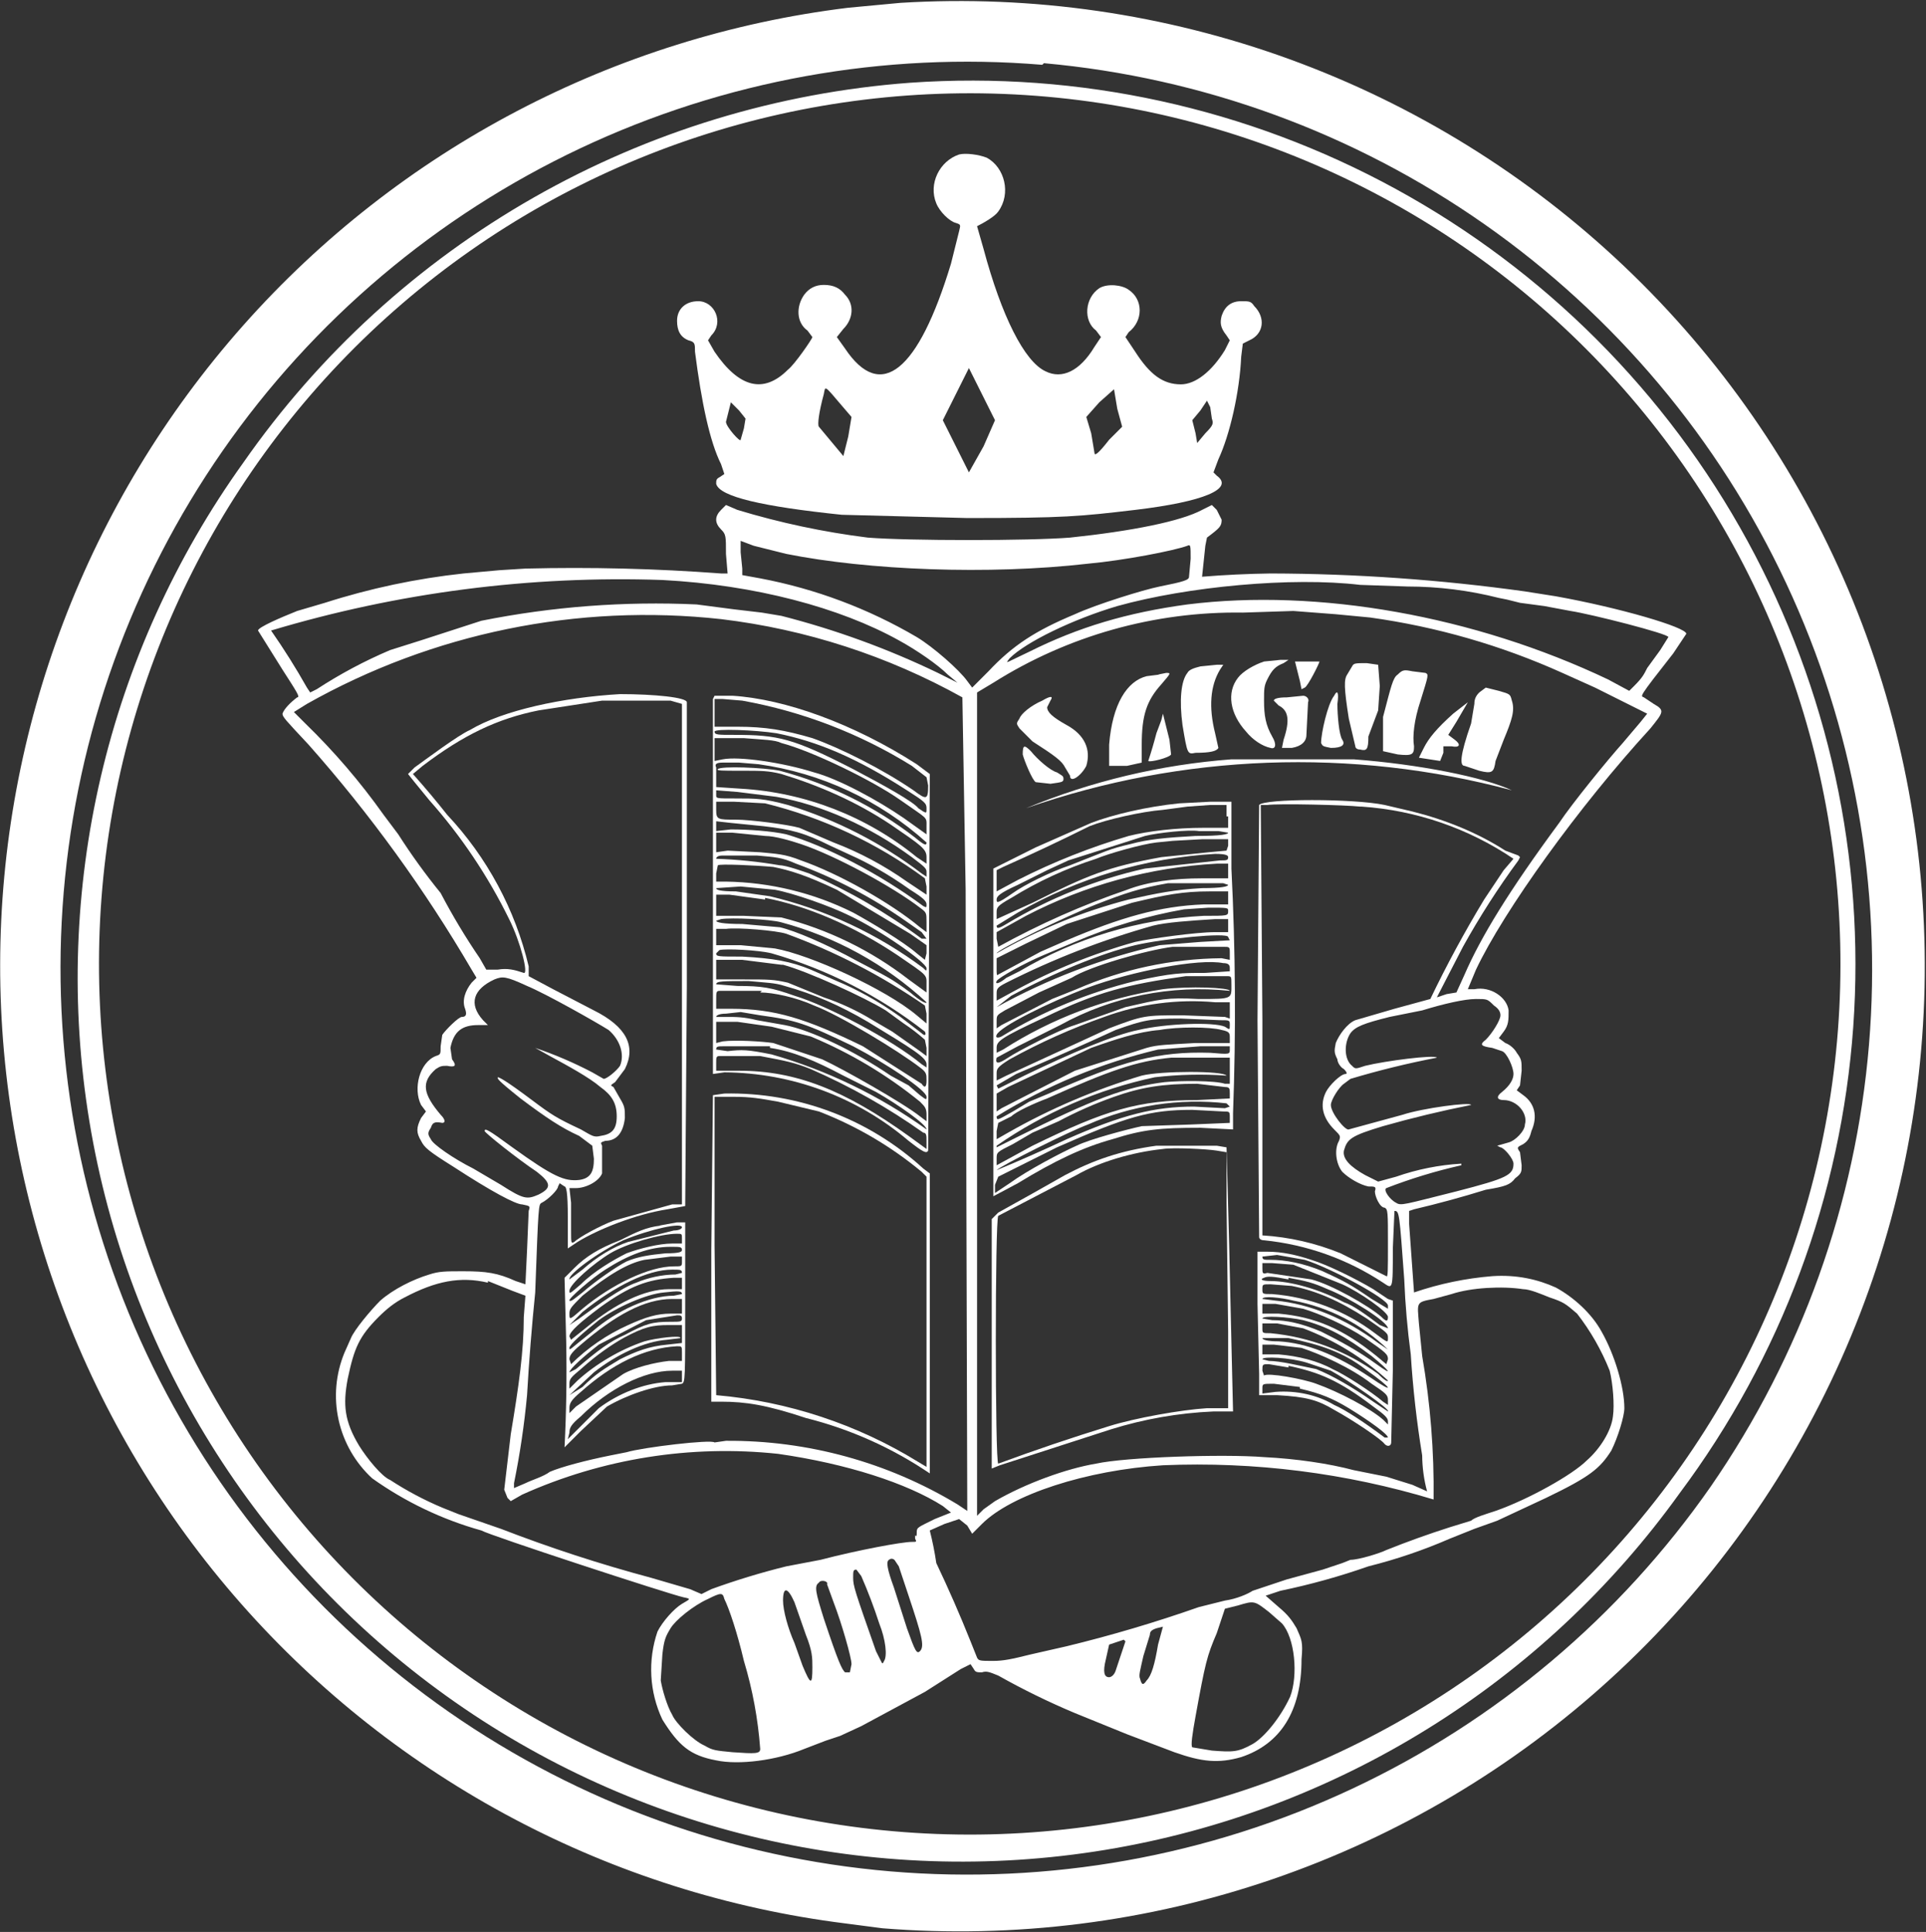 <svg width="1575" height="1580" viewBox="0 0 1575 1580" fill="none" xmlns="http://www.w3.org/2000/svg">
<rect x="0" y="0" width="1575" height="1580" fill="#333333" stroke="none"/>
<g clip-path="url(#clip0_201_6)">
<path d="M736.333 2.333L693.667 6.333C502.567 29.699 326.595 122.101 198.866 266.151C71.137 410.2 0.459 595.966 0.131 788.488C-0.197 981.011 69.849 1167.02 197.087 1311.5C324.325 1455.98 499.981 1548.98 691 1573L721.667 1577C829.668 1585.65 938.294 1571.97 1040.78 1536.81C1143.26 1501.66 1237.42 1445.78 1317.37 1372.66C1397.32 1299.54 1461.37 1210.75 1505.51 1111.8C1549.66 1012.85 1572.96 905.879 1573.97 797.537C1574.98 689.194 1553.67 581.804 1511.38 482.053C1469.08 382.303 1406.7 292.328 1328.13 217.731C1249.55 143.134 1156.45 85.513 1054.64 48.456C952.829 11.398 844.477 -4.302 736.333 2.333ZM853.667 51.667C983.196 63.33 1107.41 108.742 1213.91 183.376C1320.42 258.011 1405.5 359.26 1460.67 477.029C1515.85 594.798 1539.19 724.972 1528.37 854.575C1517.55 984.177 1472.94 1108.68 1399 1215.67C1324.63 1322.37 1223.49 1407.64 1105.74 1462.89C987.994 1518.15 857.781 1541.45 728.178 1530.46C598.575 1519.47 474.144 1474.58 367.381 1400.28C260.617 1325.99 175.279 1224.92 119.936 1107.21C64.592 989.505 41.191 859.31 52.083 729.698C62.974 600.087 107.775 475.623 181.986 368.803C256.198 261.984 357.207 176.57 474.872 121.137C592.536 65.705 722.714 42.206 852.333 53L853.667 51.667Z" fill="white"/>
<path d="M744.333 67.667C636.065 75.683 530.943 107.726 436.611 161.465C342.28 215.204 261.109 289.289 199 378.333C87.255 534.104 41.967 727.885 73.098 917.046C104.229 1106.21 209.229 1275.26 365 1387C520.77 1498.74 714.551 1544.03 903.713 1512.9C1092.87 1481.77 1261.92 1376.77 1373.67 1221C1456.46 1110.14 1505.69 977.844 1515.5 839.829C1525.31 701.815 1495.3 563.884 1429.02 442.426C1362.75 320.969 1263 221.09 1141.62 154.658C1020.25 88.226 882.361 58.033 744.333 67.667ZM847 78.333C1035.3 92.655 1210.21 181.194 1333.23 324.471C1456.25 467.749 1517.32 654.03 1503 842.333C1488.68 1030.64 1400.14 1205.54 1256.86 1328.56C1113.58 1451.59 927.304 1512.66 739 1498.33C645.761 1491.24 554.833 1465.86 471.405 1423.62C387.978 1381.39 313.686 1323.14 252.77 1252.2C129.747 1108.92 68.678 922.637 83 734.333C97.322 546.03 185.86 371.128 329.138 248.104C472.416 125.08 658.696 64.012 847 78.333Z" fill="white"/>
<path d="M784.333 126.333C768.333 131.667 759 150.333 765.667 166.333C768.333 173 776.333 181 781.667 182.333C785.667 183.667 785.667 183.667 784.333 189L777.667 215.667C751 303.667 720.333 329 691 285L684.333 275.667L689.667 269C697.667 261 699 249 691 241C687 235.667 681.667 233 673.667 233C667 233 661.667 235.667 657.667 241C651 250.333 651 263.667 660.333 270.333L664.333 275.667C664.333 277 649.667 298.333 644.333 302.333C624.333 322.333 604.333 317 584.333 287.667L579 278.333L581.667 274.333C592.333 263.667 584.333 246.333 571 246.333C560.333 246.333 553.667 253 553.667 262.333C553.667 270.333 556.333 275.667 563 278.333C568.333 279.667 568.333 281 568.333 287.667C573.667 329 580.333 361 589.667 379.667L592.333 387.667L588.333 390.333C585.667 391.667 585.667 393 585.667 395.667C588.333 406.333 624.333 414.333 688.333 421L791 423.667C871 423.667 883 422.333 928.333 417C984.333 410.333 1009.67 399.667 995 389L992.333 386.333L996.333 375.667C1005.67 355.667 1013.67 321 1015 291.667L1016.33 281L1021.67 278.333C1033.67 273 1035 259.667 1025.67 250.333C1023 246.333 1021.67 246.333 1015 246.333C1007 246.333 1001.67 250.333 999 258.333C997.667 263.667 997.667 267.667 1003 274.333L1005.67 278.333L1001.67 286.333C991 303.667 977.667 314.333 965.667 314.333C951 314.333 940.333 306.333 928.333 287.667L920.333 275.667L923 271.667C935 262.333 935 245 923 237C917.667 233 905.667 231.667 899 235.667C887 243.667 885.667 262.333 896.333 270.333L900.333 275.667L895 283.667C883 303.667 868.333 310.333 855 303.667C837.667 295.667 819 258.333 804.333 203.667L799 185C804.333 182.333 813.667 177 816.333 173C827 158.333 821.667 137 807 129C800.333 126.333 789.667 125 784.333 126.333ZM804.333 365L792.333 386.333L781.667 365L771 343.667L781.667 322.333L792.333 301L803 322.333L813.667 343.667L804.333 365ZM688.333 331.667L696.333 341L693.667 357L689.667 373L669.667 349C668.333 347.667 669.667 337 673.667 322.333C675 315.667 673.667 314.333 688.333 331.667ZM913.667 334.333L917.667 349L907 359.667C897.667 371.667 895 373 895 370.333L892.333 354.333L888.333 341L899 329L911 318.333L913.667 334.333ZM991 342.333C992.333 346.333 992.333 347.667 985.667 354.333L979 362.333L977.667 354.333L975 343.667L981.667 335.667L987 327.667L989.667 333L991 342.333ZM604.333 335.667L609.667 342.333L608.333 350.333L605.667 359.667C605.667 362.333 593.667 349 593.667 345L597.667 329L604.333 335.667Z" fill="white"/>
<path d="M589.667 417C584.333 422.333 584.333 427.667 589.667 433C593.667 437 593.667 438.333 593.667 453L595 469H589.667C536.433 465.007 483.033 463.672 429.667 465L408.333 466.333L379 469C340.507 473.144 302.535 481.185 265.667 493L243 499.667C229.667 505 211 513 211 515.667L231 547.667C243 566.333 245.667 570.333 243 570.333C237.667 574.333 232.333 579.667 231 583.667C231 586.333 233.667 589 252.333 609C302.686 665.827 347.344 727.456 385.667 793L389.667 799.667L385.667 803.667C380.333 810.333 377.667 818.333 380.333 825C381.667 829 381.667 831.667 377.667 831.667C375 831.667 364.333 842.333 361.667 846.333L360.333 855.667C360.333 862.333 360.333 862.333 356.333 863.667C343 869 337.667 890.333 344.333 903.667L348.333 909L344.333 914.333C340.333 922.333 340.333 926.333 344.333 933C347 938.333 349.667 941 371 954.333C401.667 974.333 421.667 985 427 985C433.667 986.333 433.667 986.333 432.333 990.333L431 1022.33L429.667 1050.33L421.667 1047.67C407 1041 397.667 1039.67 379 1039.67C364.333 1039.67 359 1039.67 351 1042.33C337.667 1046.33 321.667 1054.33 311 1063.67C303 1071.67 289.667 1087.67 287 1094.33L281.667 1106.33C274.504 1123.71 272.837 1142.87 276.889 1161.22C280.942 1179.58 290.519 1196.25 304.333 1209C331.411 1228.3 361.64 1242.73 393.667 1251.67C400.333 1255.67 547 1303.67 559 1306.33C565.667 1307.67 564.333 1307.67 557.667 1311.67C551 1315.67 541.667 1326.33 537.667 1334.33C529.593 1357.94 531.028 1383.77 541.667 1406.33C555 1427.67 564.333 1435.67 585.667 1439.67C604.333 1443.67 635 1439.67 657.667 1430.33L675 1423.67L687 1419.67L704.333 1411.67L756.333 1383.67L785.667 1365L793.667 1361L796.333 1365C797.667 1367.67 799 1367.67 803 1367.67C807 1366.33 809.667 1367.67 816.333 1370.33C836.614 1381.75 857.538 1391.99 879 1401L921.667 1418.33L960.333 1433C983 1441 996.333 1442.33 1015 1437C1047 1426.33 1064.33 1399.67 1064.33 1357C1065.67 1342.33 1064.33 1341 1060.33 1331.67C1056.33 1325 1053.67 1321 1045.67 1314.33L1035 1305L1047 1301C1071.42 1295.94 1095.47 1289.26 1119 1281C1141.81 1275.3 1164.11 1267.72 1185.67 1258.33L1205.67 1250.33L1224.33 1243.67L1264.33 1225C1300.33 1207.67 1308.33 1201 1317.67 1186.33C1323 1175.67 1328.33 1158.33 1328.33 1151.67C1328.33 1134.33 1320.33 1107.67 1309.67 1089C1301.67 1074.33 1287 1061 1272.33 1053C1257.67 1046.33 1240.33 1042.33 1220.33 1043.67C1198.53 1045.43 1177.03 1049.91 1156.33 1057L1152.33 1001V990.333L1156.33 989C1176.07 984.351 1195.64 979.015 1215 973C1231 970.333 1235 969 1239 963.667C1244.33 959.667 1244.33 958.333 1244.33 953L1243 942.333C1240.33 938.333 1240.33 938.333 1245.67 935.667C1249.67 933 1251 930.333 1252.33 925C1257.67 913 1255 902.333 1245.67 895.667L1240.33 891.667L1243 887.667L1244.33 875.667C1244.33 867.667 1244.33 866.333 1240.33 861C1239 858.333 1235 854.333 1231 853L1225.67 849L1229.67 843.667C1233.67 838.333 1233.67 834.333 1233.67 826.333C1232.33 815.667 1219 806.333 1205.67 809H1200.33L1207 793C1229.67 745 1291 659.667 1349.67 595.667C1360.33 582.333 1361.67 581 1352.33 575.667L1344.33 570.333C1341.67 569 1339 571.667 1368.33 534.333L1379 518.333C1379 513 1324.33 497 1272.33 487.667L1247 483.667C1178.08 474.064 1108.59 469.163 1039 469C1020.31 469.256 1001.63 470.146 983 471.667L985.667 446.333L987 439.667C997.667 431.667 999 430.333 999 425L995 417L991 413L983 417C965.667 426.333 925.667 434.333 875 439.667C841.667 442.333 743 442.333 709.667 439.667C673.532 435.153 637.848 427.57 603 417L593.667 413L589.667 417ZM643 453C709.667 466.333 808.333 470.333 889.667 461C919 458.333 960.333 450.333 971 446.333C973.667 445 973.667 446.333 973.667 457L972.333 471.667C972.333 474.333 968.333 475.667 948.333 479.667C935 482.333 896.333 494.333 879 502.333C847 515.667 828.333 527.667 808.333 549L795 562.333L791 557C784.333 547.667 763 529 749.667 521C710.082 497.75 666.779 481.511 621.667 473L607 470.333V465L605.667 451.667V442.333L616.333 446.333L643 453ZM541.667 474.333C617.667 478.333 687 497 735 523.667C749.667 531.667 767 543.667 775 551.667L783 558.333L767 550.333C725.989 530.565 683.111 514.932 639 503.667L623 501L600.333 498.333L569.667 494.333C510.676 491.61 451.574 496.087 393.667 507.667L344.333 523.667L319 531.667C298.096 540.544 278.018 551.253 259 563.667L253.667 566.333L251 562.333C241.971 546.32 232.182 530.746 221.667 515.667C325.373 484.565 433.461 470.603 541.667 474.333ZM1112.33 478.333L1151 479.667C1176.18 479.674 1201.26 482.809 1225.67 489L1232.33 490.333L1243 493L1263 495.667L1284.33 499.667C1301.67 502.333 1364.33 518.333 1364.33 521L1357.67 531.667L1347 546.333C1344.33 551.667 1343 554.333 1336.33 561L1332.33 565L1315 555.667C1205.67 503.667 1077.67 481 971 494.333C921.667 501 881.667 513 841.667 533C821.667 542.333 821.667 543.667 825.667 538.333C839 525 877.667 506.333 913.667 495.667C971 479.667 1056.33 471.667 1112.33 478.333ZM1092.33 502.333L1120.33 505C1174.67 512.524 1227.65 527.79 1277.67 550.333L1304.33 562.333L1339 579.667L1347 583.667L1341.67 590.333L1327 607.667C1315 621 1285.67 657 1275 673C1233.67 729 1211 766.333 1197.67 797L1191 811.667L1183 813L1175 815.667L1196.33 774.333C1209.91 749.83 1225.06 726.226 1241.67 703.667L1243 701L1241.67 699.667L1231 695.667C1208.33 681 1181.67 670.333 1155 663.667L1132.33 658.333C1107 653 1033.67 653 1029.67 658.333L1028.33 834.333L1029.67 1011.67C1029.67 1013 1031 1014.33 1033.67 1014.33C1068.44 1017.84 1101.84 1029.74 1131 1049C1139 1054.33 1139 1055.67 1139 1021L1140.33 990.333C1144.33 990.333 1144.33 991.667 1148.33 1046.33C1149.15 1066.85 1150.93 1087.32 1153.67 1107.67C1155.4 1135.36 1158.52 1162.95 1163 1190.33C1163.08 1200.24 1164.42 1210.1 1167 1219.67L1155 1214.33L1133.67 1207.67L1107 1202.33C1087 1197 1060.33 1193 1033.67 1191.67C1000.33 1189 920.333 1191.67 896.333 1197C872.333 1201 839 1213 813.667 1227.67L804.333 1234.33L799 1239.67V566.333L812.333 558.333C873.337 519.849 944.213 499.93 1016.33 501L1057.67 499.667L1092.33 502.333ZM589.667 506.333C658.977 514.646 726.004 536.384 787 570.333L789.667 727.667C790.02 897 790.464 1066.33 791 1235.67L783 1230.33C725.898 1195.86 660.368 1177.86 593.667 1178.33L584.333 1179.67C581.667 1177 525.667 1183.67 512.333 1187.67L499 1190.33C479 1194.33 459 1199.67 449.667 1203.67C444.333 1207.67 435 1210.33 429.667 1213L420.333 1217V1213C425.187 1189.21 428.748 1165.18 431 1141C432.612 1112.95 434.834 1084.95 437.667 1057C440.333 985 440.333 985 443 983.667C448.333 981 456.333 973 456.333 970.333L457.667 967.667L461.667 970.333C463 970.333 464.333 974.333 464.333 995.667V1021L472.333 1015.67C489.667 1005 520.333 993 545.667 989L560.333 986.333L561.667 806.333V574.333C561.667 570.333 535 567.667 507 567.667C460.333 570.333 411 581 384.333 597C375 601 348.333 621 339 627.667L333.667 633L339 639.667L351 654.333C377.06 683.689 399.036 716.429 416.333 751.667C425.667 770.333 432.333 797 428.333 795.667C420.333 793 415 791.667 407 793H397.667L392.333 783.667C380.638 766.527 369.953 748.718 360.333 730.333C347.875 715.005 336.301 698.979 325.667 682.333L313.667 666.333C294.661 639.54 273.237 614.547 249.667 591.667L240.333 582.333L251 575.667C353.849 517.676 472.303 493.426 589.667 506.333ZM548.333 573L557.667 575.667V985H549.667L501.667 998.333C491 1002.33 473.667 1011.67 469.667 1015.67C467 1017 467 1017 467 1006.33V983.667L465.667 971.667H471C479 971.667 489.667 966.333 492.333 959.667V937C491 934.333 491 934.333 495 933C504.333 933 509.667 926.333 511 914.333C511 906.333 511 905 507 898.333L501.667 889C499 887.667 499 887.667 503 885L511 874.333C520.333 855.667 512.333 839.667 485.667 826.333L452.333 809L432.333 798.333V790.333C421.32 743.888 398.335 701.136 365.667 666.333C356.672 654.942 347.334 643.826 337.667 633L345.667 626.333C379 601 407 587.667 440.333 581L492.333 573H548.333ZM1113.67 659.667C1158.04 662.697 1200.82 677.417 1237.67 702.333L1229.67 711.667L1213.67 735.667C1197.7 762.055 1183.02 789.198 1169.67 817L1140.33 825L1108.33 834.333C1101.67 837 1095 846.333 1092.33 853C1091 859.667 1091 861 1093.67 866.333C1093.67 869 1096.33 873 1099 874.333C1101.67 877 1101.67 878.333 1100.33 878.333C1096.33 878.333 1087 887.667 1084.33 893C1079 903.667 1081.67 914.333 1091 923.667C1096.33 929 1096.33 929 1095 933C1091 939.667 1092.33 951.667 1097.67 958.333C1103 963.667 1112.33 969 1119 970.333C1124.33 970.333 1125.67 970.333 1124.33 974.333C1124.33 978.333 1128.33 987.667 1132.33 987.667C1135 989 1135 991.667 1135 1017C1135 1039.67 1135 1045 1133.67 1043.67L1096.33 1025C1075.95 1016.64 1054.33 1011.69 1032.33 1010.33V834.333L1031 658.333H1036.33C1045.67 657 1100.33 658.333 1112.33 659.667H1113.67ZM431 806.333C447 813 487 835.667 497.667 842.333C507 850.333 511 862.333 507 871.667C504.333 875.667 496.333 882.333 493.667 882.333L484.333 877C469.32 869.133 453.718 862.446 437.667 857L449.667 863.667C464.333 871.667 481.667 881 491 889C500.333 895.667 504.333 902.333 504.333 913C504.333 923.667 500.333 927.667 491 929C485.667 930.333 484.333 929 475 923.667C455 914.333 451 911.667 435 899.667C413.667 883.667 408.333 881 407 881C407 882.333 405.667 882.333 425.667 898.333C447 914.333 459 922.333 473.667 929L484.333 937L485.667 947.667C485.667 958.333 483 963.667 473.667 965C461.667 966.333 452.333 962.333 419 938.333C399 923.667 396.333 922.333 396.333 925C396.333 926.333 423 947.667 439 958.333C451 967.667 451 971.667 440.333 977C431 981 428.333 981 409.667 969L387 955.667C371 947.667 353.667 935.667 352.333 931.667C349.667 927.667 349.667 926.333 352.333 922.333C353.667 918.333 355 917 361.667 918.333C364.333 918.333 364.333 915.667 360.333 911.667C345.667 894.333 344.333 885 356.333 874.333C360.333 871.667 361.667 871.667 365.667 871.667C372.333 873 373.667 871.667 369.667 866.333L368.333 857C371 843.667 377.667 838.333 391 838.333H399L395 834.333C383 821 387 809 404.333 801C411 798.333 413.667 798.333 431 806.333ZM1221.67 822.333C1225.67 825 1227 827.667 1227 830.333C1227 834.333 1220.33 845 1215 850.333C1209.67 854.333 1211 855.667 1220.33 857L1228.33 859.667C1232.33 861 1237.67 873 1237.67 878.333C1237.67 882.333 1235 887.667 1228.33 893C1223 897 1224.33 899.667 1229.67 899.667C1240.33 899.667 1249.67 910.333 1247 919.667C1247 925 1239 933 1233.67 934.333L1224.33 937L1227 938.333C1229.67 938.333 1237.67 947.667 1237.67 951.667C1237.67 961 1232.33 963.667 1191 974.333C1148.33 985 1145.67 986.333 1141.67 983.667C1136.33 981 1131 973 1133.67 971.667C1153.62 963.929 1174.12 957.69 1195 953V951.667C1176.81 952.726 1158.86 956.316 1141.67 962.333L1127 966.333L1116.33 961C1104.33 954.333 1097.67 947.667 1099 941C1101.67 931.667 1104.33 929 1131 921C1154.76 914.255 1178.78 908.473 1203 903.667C1203 901 1163 906.333 1147 911.667L1103 923.667C1100.33 925 1088.33 910.333 1088.33 903.667C1088.33 899.667 1095 889 1099 886.333L1104.33 882.333C1127.58 875.368 1151.17 869.583 1175 865C1173.67 862.333 1132.33 867.667 1116.33 871.667C1108.33 874.333 1108.33 874.333 1105.67 871.667C1099 866.333 1099 853 1104.33 845C1108.33 839.667 1115 837 1136.33 831.667L1163 826.333C1180.33 821 1197.67 817 1207 817C1216.33 817 1216.33 817 1221.67 822.333ZM399 1047.67L419 1055.67L429.667 1059.67L428.333 1077C428.333 1105 424.333 1133 417.667 1173L412.333 1218.33L415 1225L417.667 1227.67L427 1222.33C492.586 1192.85 564.834 1181.35 636.333 1189C692.333 1197 741.667 1213 771 1231.67L777.667 1237L764.333 1242.33C751 1249 749.667 1249 749.667 1253C749.667 1255.67 749.667 1257 748.333 1255.67V1258.33C749.667 1261 749.667 1261 745.667 1261C737.667 1261 701.667 1267.67 671 1275.67L643 1281C622.238 1286.13 601.765 1292.36 581.667 1299.67L573.667 1303.67L564.333 1299.67L532.333 1290.33C490.759 1279.2 449.811 1265.85 409.667 1250.33L375 1238.33L361.667 1233C346.791 1226.74 332.511 1219.16 319 1210.33C312.333 1207.67 300.333 1193 293.667 1182.33C281.667 1162.33 280.333 1149 284.333 1127.67C289.667 1102.33 293.667 1093 309.667 1077C316.333 1070.33 323 1065 331 1061C356.333 1047.67 376.333 1043.67 399 1049V1047.67ZM1245.67 1054.33C1251 1054.33 1260.33 1058.33 1267 1061C1279 1065 1280.33 1066.33 1289.67 1074.33C1300.71 1088.55 1309.69 1104.26 1316.33 1121C1319 1131.67 1320.33 1149 1319 1158.33C1317.67 1170.33 1308.33 1185 1297.67 1194.33C1285.67 1206.33 1249.67 1226.33 1223 1235.67C1215 1238.33 1205.67 1241 1203 1243.67L1185.67 1249C1168.11 1254.6 1150.77 1260.82 1133.67 1267.67C1128.33 1270.33 1111 1275.67 1104.33 1275.67L1097.67 1278.33L1081.67 1283.67L1067 1287.67L1052.33 1291.67L1024.33 1301C1020.33 1303.67 1011 1307.67 1001.67 1309L980.333 1314.33C944.884 1326.78 908.84 1337.46 872.333 1346.33L843 1353C827 1357 820.333 1358.33 812.333 1358.33C801.667 1358.33 800.333 1358.33 799 1355.67L793.667 1342.33C785.026 1320.7 775.688 1299.36 765.667 1278.33C764.348 1269.36 762.568 1260.46 760.333 1251.67L772.333 1246.33L784.333 1242.33L791 1247.67L795 1254.33L803 1246.33C827 1222.33 888.333 1202.33 951 1198.33C1025.83 1195.17 1100.65 1204.63 1172.33 1226.33C1172.83 1187.02 1169.71 1147.74 1163 1109L1160.33 1082.33C1159 1065 1157.67 1065 1172.33 1062.33L1187 1058.33C1203 1053 1228.33 1051.67 1245.67 1054.33ZM732.333 1277L735 1281L743 1305C753.667 1337 756.333 1346.33 752.333 1350.33C749.667 1353 748.333 1350.33 741.667 1331.67L731 1298.33C725.667 1283.67 724.333 1277 727 1275.67C728.333 1274.33 731 1274.33 732.333 1277ZM704.333 1289C709.844 1301.64 714.739 1314.55 719 1327.67C724.333 1341 725.667 1354.33 723 1358.33C721.667 1361 721.667 1361 720.333 1358.33L716.333 1350.33C699 1301 697.667 1297 697.667 1290.33C697.667 1285 697.667 1283.67 700.333 1283.67L704.333 1289ZM676.333 1295.67L681.667 1310.33C688.333 1327.67 696.333 1355.67 696.333 1361L695 1367.67H691C688.333 1365 685.667 1359.67 673.667 1323.67C667 1302.33 665.667 1297 669.667 1294.33C671 1291.67 677.667 1293 676.333 1295.67ZM649.667 1310.33L659 1337C664.333 1350.33 664.333 1355.67 664.333 1363.67C664.333 1378.33 663 1378.33 656.333 1362.33L649.667 1343.67C644.333 1331.67 640.333 1317 640.333 1309C640.333 1297 644.333 1298.33 649.667 1310.33ZM592.333 1307.67C596.333 1315.67 603 1335.67 608.333 1358.33C615.408 1381.77 619.88 1405.92 621.667 1430.33C621.667 1434.33 617.667 1434.33 599 1433C585.667 1431.67 583 1431.67 576.333 1427.67C567 1423.67 552.333 1409 549.667 1402.33C545.667 1395.67 541.667 1382.33 540.333 1374.33L541.667 1353C543 1341 544.333 1338.33 548.333 1331.67C552.333 1325 567 1313 579 1307.67C589.667 1302.33 591 1302.33 592.333 1307.67ZM1037.67 1318.33L1048.33 1327.67C1059 1339.67 1061.67 1370.33 1055 1387.67C1047 1405 1033.67 1421 1024.33 1426.33C1012.33 1433 1008.33 1433 991 1431.67L975 1429C973.667 1427.67 975 1418.33 977.667 1403.67C985.667 1359.67 987 1354.33 995 1335.67L1001.67 1315.67L1012.33 1313C1025.67 1309 1025.67 1309 1037.67 1318.33ZM947 1345C944.333 1361 941.667 1370.33 937.667 1374.33C935 1378.33 933.667 1378.33 932.333 1373C931 1370.33 932.333 1366.33 935 1354.33L940.333 1337C940.333 1334.33 941.667 1333 945.667 1331.67L951 1330.33L947 1345ZM920.333 1342.33L912.333 1366.33C911 1370.33 908.333 1371.67 907 1371.67C903 1371.67 901.667 1367.67 904.333 1357L907 1345L919 1341L920.333 1342.33Z" fill="white"/>
<path d="M1033.67 541C1025.67 543.667 1016.33 549 1012.33 554.333C1003 566.333 1005.67 583.667 1019 598.333C1024.33 605 1032.33 610.333 1039 611.667C1043 613 1044.33 609 1040.33 602.333C1035 593 1033.67 585 1033.67 573C1033.67 563.667 1033.67 561 1036.33 555.667C1040.33 547.667 1043 545 1049.67 542.333L1053.67 539.667H1047L1033.67 541ZM1059 541L1060.33 546.333L1063 557L1064.33 563.667L1067 562.333C1069.67 561 1079 542.333 1079 541H1059ZM1105.67 545L1101.67 551.667C1099 555.667 1099 562.333 1103 587.667L1108.33 610.333C1108.33 611.667 1109.67 613 1112.33 613C1117.67 614.333 1119 613 1119 602.333L1127 581L1128.33 561L1127 543.667L1117.67 542.333C1108.33 542.333 1107 542.333 1105.67 545ZM981.667 545C976.333 546.333 972.333 547.667 971 550.333C965.667 557 964.333 573 967 593C971 617 971 617 977.667 615.667C989.667 615.667 995 614.333 996.333 611.667L993.667 599.667C988.333 578.333 989.667 561 997.667 547.667L1000.33 543.667H995L981.667 545ZM1143 551.667C1139 554.333 1137.67 561 1131 586.333V614.333L1143 617C1155 618.333 1156.33 617 1156.33 610.333C1155 602.333 1156.33 589 1161.67 573C1168.33 551.667 1168.33 551.667 1165.67 550.333L1155 549C1148.33 547.667 1147 547.667 1143 551.667ZM948.333 551.667L937.667 553C921.667 557 909.667 575.667 907 609V626.333H921.667L933.667 623.667V609C933.667 585 937.667 573 949.667 559.667C957.667 550.333 957.667 550.333 953.667 550.333L947 551.667H948.333ZM1209.67 566.333C1207 569 1205.67 571.667 1205.67 575.667L1203 591.667C1193.67 618.333 1193.67 626.333 1197.67 626.333L1209.67 630.333C1220.33 633 1221.67 631.667 1223 622.333L1229.67 605C1236.33 589 1239 581 1236.33 573C1235 567.667 1235 567.667 1225.67 565L1215 562.333L1209.67 566.333ZM1091 569C1085.67 575.667 1080.33 599.667 1080.33 607.667C1081.67 610.333 1081.67 610.333 1088.33 611.667C1097.67 611.667 1100.33 609 1097.67 605C1095 601 1093.67 585 1093.67 575.667C1095 566.333 1093.67 563.667 1091 569Z" fill="white"/>
<path d="M1052.33 570.333C1044.33 570.333 1041.67 571.667 1041.67 573L1045.67 577C1053.67 581 1055 589 1049.67 605L1048.33 611.667H1056.33C1064.33 610.333 1068.33 606.333 1068.33 601L1069.67 574.333C1071 571.667 1068.33 569 1065.67 569L1052.33 570.333ZM852.333 573C843 577 835 583.667 833.667 587.667C831 591.667 831 591.667 833.667 595.667L844.333 606.333C863 618.333 868.333 622.333 871 627.667L875 634.333C875 641 884.333 634.333 888.333 626.333C892.333 613 887 601 872.333 593C860.333 586.333 856.333 582.333 856.333 578.333L859 573C861.667 569 859 569 852.333 573ZM1188.33 583.667C1175 595.667 1168.33 603.667 1164.33 611.667L1160.33 619.667L1177.67 622.333L1180.33 615.667V610.333H1187C1193.67 611.667 1195 609 1189.67 605L1184.33 601L1191 590.333L1200.33 574.333L1188.33 583.667ZM949.667 589L945.667 599.667C943.696 607.294 941.472 614.854 939 622.333C940.333 623.667 956.333 619.667 957.667 617L956.333 605L952.333 589L951 583.667L949.667 589ZM836.333 617C837.667 622.333 844.333 638.333 847 639.667L859 641C868.333 639.667 869.667 639.667 869.667 637C869.667 634.333 868.333 634.333 864.333 631.667C859 630.333 848.333 621 843 614.333C837.667 609 836.333 609 836.333 617ZM1007 621C949.234 625.348 892.527 638.85 839 661C966.98 616.391 1105.41 611.281 1236.33 646.333C1213.67 635.667 1160.33 625 1107 621H1007ZM964.333 657C937.667 659.667 909.667 666.333 892.333 673L847 693L812.333 710.333V978.333L832.333 967.667C863 949 885.667 938.333 909.667 931.667C935 923.667 948.333 922.333 981.667 922.333L1008.33 923.667V910.333C1010.79 843.679 1010.35 776.949 1007 710.333V655.667H989.667L964.333 657ZM1004.33 667.667V677H984.333C961.667 677 939 679.667 923 683.667C891.737 692.857 861.386 704.908 832.333 719.667L815 729V711.667L820.333 709C844.132 698.412 867.694 687.299 891 675.667C904.333 670.333 933.667 663.667 951 662.333L971 659.667L989.667 658.333H1003V667.667H1004.33ZM996.333 679.667L1004.33 681C1004.33 682.333 999 683.667 977.667 683.667C953.667 685 939 686.333 924.333 690.333C907 694.333 905.667 695.667 875 707.667C859 713 837.667 723.667 828.333 730.333C815 739.667 815 738.333 815 735.667C815 733 817.667 730.333 832.333 723.667L856.333 711.667L873.667 703.667L936.333 683.667C947 681 972.333 678.333 980.333 679.667H996.333ZM1004.33 691.667L1003 695.667L988.333 697L949.667 701C905.667 709 889.667 715.667 844.333 738.333L815 751.667V746.333C815 742.333 815 741 827 734.333C848.72 720.88 872.004 710.133 896.333 702.333C905.667 698.333 933.667 690.333 945.667 689L959 687.667L983 686.333H1004.33V691.667ZM1004.33 701C1004.33 703.667 1003 703.667 997.667 703.667L936.333 710.333C896.366 719.261 858.099 734.568 823 755.667C816.333 759.667 815 759.667 815 757L832.333 746.333C881.661 718.039 936.894 701.606 993.667 698.333C1003 698.333 1004.33 699.667 1004.33 701ZM1004.33 711.667V718.333H983C960.333 718.333 939 721 921.667 727.667C885.26 740.116 850.014 755.731 816.333 774.333L815 767.667V762.333L839 749C887.366 723.826 940.554 709.279 995 706.333H1004.33V713V711.667ZM1000.33 722.333L1004.33 723.667C1004.33 725 999 726.333 983 726.333C960.333 727.667 947 730.333 923 735.667C885.202 745.461 848.881 760.259 815 779.667C815 777 872.333 749 896.333 739.667C920.333 730.333 932.333 726.333 955 722.333H1000.33ZM1004.33 734.333V739.667H984.333C948.333 741 916.333 750.333 872.333 769L851 778.333L816.333 797C815 798.333 815 797 815 791.667V783.667L839 771.667L872.333 755.667L925.667 738.333C953.667 731.667 967 729 989.667 729H1004.33V734.333ZM1004.33 745C1004.33 749 1004.33 749 984.333 749C931.177 751.663 879.467 767.222 833.667 794.333L823 799.667C816.333 805 813.667 805 815 802.333C816.333 799.667 837.667 787.667 853.667 781L879 770.333C907.645 758.016 937.624 749.067 968.333 743.667L988.333 742.333C1004.33 742.333 1004.33 742.333 1004.33 745ZM1004.33 757V762.333H993.667C977.667 762.333 940.333 767.667 928.333 770.333C894.019 779.837 860.912 793.258 829.667 810.333L815 818.333V813C815 809 815 807.667 823 803.667C861.394 784.261 901.583 768.632 943 757C953.667 754.333 972.333 753 993.667 751.667H1004.33V757ZM1004.33 766.333L1005.67 769L981.667 770.333L948.333 773C901.712 783.483 856.818 800.542 815 823.667L827 814.333C861.667 795.667 900.333 779.667 928.333 773C951 767.667 1004.33 762.333 1004.33 766.333ZM1000.33 774.333C1005.67 774.333 1005.67 774.333 1005.67 779.667V785L999 783.667C958.144 784.051 917.785 792.667 880.333 809L860.333 817L819 838.333L815 841V835.667C815 830.333 815 830.333 821.667 826.333L849.667 811.667L876.333 799.667C891 790.333 937.667 777 959 774.333H1000.33ZM1000.33 787.667C1004.33 787.667 1005.67 789 1005.67 791.667V794.333L985.667 795.667C965.667 795.667 959 795.667 928.333 802.333C889.778 811.744 852.902 827.034 819 847.667C816.333 849 813.667 849 815 846.333C817.667 839.667 857.667 819.667 889.667 807.667C925.667 794.333 980.333 783.667 1000.33 787.667ZM1003 798.333C1007 798.333 1007 798.333 1007 805C1007 817 1008.33 817 980.333 817C953.667 815.667 949.667 817 920.333 823.667L879 838.333C865.667 842.333 832.333 859.667 824.333 865C816.333 870.333 813.667 870.333 815 865L832.333 855.667L867 838.333C909.272 815.04 957.669 805.268 1005.67 810.333C1005.67 807.667 972.333 806.333 951 809C904.47 816.11 859.953 832.918 820.333 858.333L815 861V857C815 851.667 817.667 849 855 831.667C896.333 811.667 921.667 805 969.667 798.333H1003ZM993.667 819.667H1005.67V833L1001.67 831.667L967 830.333C936.333 830.333 935 830.333 907 841L823 879.667L815 883.667V878.333C815 874.333 815 873 825.667 866.333C850.434 852.644 876.302 841.048 903 831.667C931.958 820.99 962.928 816.891 993.667 819.667ZM997.667 834.333C1005.67 834.333 1005.67 834.333 1005.67 838.333C1005.67 842.333 1005.67 842.333 1001.67 839.667C992.333 835.667 953.667 837 931 842.333C911 846.333 876.333 861 837.667 879.667L816.333 890.333L815 887.667L831 878.333C858.282 866.724 885.396 854.722 912.333 842.333C935 834.333 940.333 833 965.667 833L997.667 834.333ZM999 842.333C1005.67 843.667 1005.67 845 1005.67 849V853H977.667C955 854.333 947 854.333 937.667 857L879 875.667L819 906.333L815 909V894.333L824.333 889L892.333 857C911 850.333 931 843.667 948.333 842.333C963 839.667 989.667 839.667 999 842.333ZM1005.67 858.333C1005.67 862.333 1005.67 862.333 989.667 861C947 859.667 917.667 867.667 857.667 894.333L841.667 901L828.333 909C816.333 915.667 815 917 815 913C855.792 887.834 900.359 869.377 947 858.333L981.667 855.667H1005.67V858.333ZM997.667 865H1005.67V886.333H1001.67C993.667 883.667 965.667 883.667 952.333 885C920.333 889 895 898.333 831 930.333L815 938.333V937C853.966 909.932 897.932 890.895 944.333 881C963.805 878.729 983.446 878.283 1003 879.667C1000.33 875.667 949.667 875.667 933.667 879.667C895.57 891.025 858.89 906.681 824.333 926.333L815 931.667V925L816.333 918.333L827 913C831 909 845.667 902.333 856.333 898.333C907 875.667 929.667 867.667 957.667 865H997.667ZM1001.67 889C1005.67 889 1005.67 890.333 1005.67 894.333V898.333L979 899.667C931 899.667 904.333 907.667 844.333 937L815 953V947.667C815 942.333 815 942.333 828.333 935.667L844.333 926.333L865.667 917C880.259 909.213 895.412 902.528 911 897C933.667 889 951 886.333 979 886.333L1001.67 889ZM1003 902.333L1005.67 905L1001.67 906.333L976.333 905C944.333 905 917.667 911.667 872.333 931.667C853.414 940.538 834.298 948.985 815 957C819 953 875 925 889.667 919.667C925.249 903.974 964.354 897.993 1003 902.333ZM1000.33 909C1005.67 909 1005.67 909 1005.67 914.333V918.333L973.667 919.667L933.667 921C921.667 923.667 891 931.667 880.333 937C868.333 942.333 840.333 957 825.667 967.667L813.667 975.667V969L816.333 962.333L864.333 938.333C921.667 913 940.333 907.667 975 907.667L1000.33 909Z" fill="white"/>
<path d="M945.667 937C916.333 941 893.667 949 871 961C852.845 971.342 834.623 981.565 816.333 991.667L811 997V1201L817.667 1198.33L908.333 1169C935.579 1160.49 963.816 1155.56 992.333 1154.33H1008.33L1007 1098.33C1005.88 1044.99 1004.54 991.661 1003 938.333L995 937H945.667ZM995 941L1003 942.333V983.667L1004.33 1089V1151.67H987C965.667 1153 928.333 1159.67 907 1166.33C876.505 1175.73 846.271 1185.96 816.333 1197C813.667 1197 813.667 997 816.333 994.333L880.333 961C899 950.333 925.667 942.333 951 939.667C959 938.333 987 939.667 995 941ZM1028.33 1066.33L1029.67 1123.67V1141H1044.33C1068.33 1142.33 1077.67 1145 1091 1153C1105.67 1161 1129.67 1177 1132.33 1181C1135 1183.67 1137.67 1182.33 1137.67 1179.67L1139 1121V1063.67L1135 1062.33L1123 1054.33C1109.67 1046.33 1085.67 1034.33 1072.33 1030.33C1060.33 1026.33 1048.33 1023.67 1036.33 1023.67H1028.33V1066.33ZM1067 1030.33C1088.33 1037 1135 1062.33 1135 1067.67V1070.33L1121.67 1062.33C1104.33 1050.33 1099 1047.67 1081.67 1039.67C1065.67 1033 1051 1030.33 1039 1030.33C1033.67 1030.33 1032.33 1030.33 1032.33 1027.67L1044.33 1026.33L1067 1030.33ZM1057.67 1034.33L1097.67 1050.33C1112.33 1057 1135 1073 1135 1077C1135 1081 1133.67 1081 1129.67 1077C1119 1067.67 1088.33 1050.33 1072.33 1046.33L1036.33 1041C1032.33 1042.33 1032.33 1041 1032.33 1037V1033H1040.33L1057.67 1034.33ZM1053.67 1045C1068.33 1047.67 1073.67 1049 1085.67 1054.33C1103 1061 1135 1081 1135 1086.33L1128.33 1083.67C1117.67 1075.67 1107 1067.67 1099 1065C1079 1054.33 1055 1047.67 1039 1047.67C1032.33 1047.67 1029.67 1046.33 1033.67 1045C1036.33 1043.67 1040.33 1043.67 1053.67 1046.33V1045ZM1056.33 1051.67C1076.33 1055.67 1095 1063.67 1117.67 1078.33C1135 1090.33 1135 1090.33 1135 1094.33C1135 1098.33 1135 1098.33 1124.33 1090.33C1099.97 1071.86 1070.82 1060.75 1040.33 1058.33C1032.33 1058.33 1032.33 1058.33 1032.33 1054.33C1032.33 1050.33 1032.33 1050.33 1039 1050.33L1056.33 1051.67ZM1057.67 1063.67C1086.82 1069.1 1113.72 1083.01 1135 1103.67L1127 1098.33C1100.33 1078.33 1071 1066.33 1043 1063.67L1032.33 1062.33C1032.33 1059.67 1047 1061 1057.67 1063.67ZM1065.67 1070.33C1079 1074.33 1100.33 1083.67 1116.33 1094.33C1133.67 1106.33 1135 1107.67 1135 1111.67L1133.67 1115.67L1125.67 1109C1097.67 1086.33 1075 1077 1045.67 1074.33H1032.33V1066.33H1043L1065.67 1070.33ZM1065.67 1079.67C1085.67 1085 1100.33 1093 1121.67 1109C1136.33 1121 1140.33 1126.33 1125.67 1115.67C1111 1105 1096.33 1097 1080.33 1089C1064.33 1082.33 1052.33 1079.67 1040.33 1079.67L1032.33 1078.33C1032.33 1075.67 1053.67 1077 1065.67 1079.67ZM1065.67 1086.33C1091.29 1096 1114.82 1110.49 1135 1129C1135 1130.33 1132.33 1129 1127 1123.67C1101.17 1104.89 1070.78 1093.38 1039 1090.33C1032.33 1090.33 1032.33 1090.33 1032.33 1086.33V1082.33H1044.33L1065.67 1086.33ZM1053.67 1094.33C1080.33 1099.67 1099 1106.33 1116.33 1119.67C1139 1135.67 1141.67 1141 1120.33 1126.33C1092.33 1107.67 1068.33 1098.33 1045.67 1097C1036.33 1097 1032.33 1095.67 1032.33 1094.33H1053.67ZM1064.33 1102.33C1080.33 1107.67 1104.33 1118.33 1121.67 1131.67C1133.67 1139.67 1135 1141 1135 1145V1149L1131 1146.33C1121.67 1138.33 1099 1123.67 1089.67 1119.67C1077.67 1113 1061.67 1109 1045.67 1107.67H1032.33V1099.67H1041.67L1064.33 1102.33ZM1068.33 1114.33L1088.33 1121C1103 1129 1137.67 1153 1135 1154.33L1123 1146.33C1105.67 1134.33 1089.67 1125 1076.33 1119.67C1063 1117 1047 1113 1037.67 1113L1032.33 1111.67C1032.33 1109 1055 1110.33 1068.33 1114.33ZM1053.67 1117C1079 1122.33 1095 1129 1123 1150.33C1132.33 1157 1135 1159.67 1135 1162.33V1165L1131 1161C1120.33 1151.67 1095 1138.33 1076.33 1131.67C1065.67 1127.67 1036.33 1122.33 1033.67 1125L1032.33 1121C1032.33 1115.67 1032.33 1115.67 1037.67 1115.67L1053.67 1118.33V1117ZM1063 1135.67C1080.33 1139.67 1089.67 1143.67 1103 1151.67C1120.33 1162.33 1135 1173 1135 1175.67H1132.33C1116.33 1163.67 1100.33 1153 1091 1149C1077.67 1141 1060.33 1137 1043 1138.33L1032.33 1139.67V1135.67C1032.33 1131.67 1032.33 1131.67 1041.67 1131.67L1063 1134.33V1135.67ZM583 571.667V878.333L592.333 877C647.582 877.348 700.936 897.179 743 933C755 942.333 757.667 943.667 759 941L760.333 633L749.667 625C697.667 591.667 641.667 571.667 599 569H584.333L583 571.667ZM607 573C656.173 581.87 703.223 599.966 745.667 626.333L757.667 635.667L759 642.333C759 654.333 757.667 654.333 747 646.333C721.667 629 687 611.667 664.333 603.667C641.667 597 625.667 594.333 603 594.333H584.333V571.667H591L607 573ZM635 599.667C668.333 606.333 700.333 619.667 741.667 646.333C756.333 655.667 757.667 657 757.667 661C757.667 665 757.667 665 755 663.667L751 661C747 655.667 723 642.333 697.667 629C648.333 603.667 636.333 601 600.333 601C587 601 584.333 601 584.333 598.333C584.333 595.667 617.667 597 635 599.667ZM639 607.667C664.333 614.333 713.667 638.333 736.333 654.333C759 670.333 757.667 667.667 757.667 675.667V682.333L739 669C717.667 654.333 685.667 637 665.667 631.667C640.333 623.667 604.333 618.333 591 621L584.333 622.333V603.667H608.333C624.333 605 633.667 605 639 607.667ZM620.333 625C671.473 632.147 719.303 654.437 757.667 689C757.667 691.667 756.333 691.667 748.333 685C715.453 659.59 677.828 641.004 637.667 630.333C624.333 627.667 589.667 626.333 587 629C585.667 630.333 591 630.333 605.667 630.333C623 630.333 628.333 630.333 639 633C669.667 642.333 700.333 655.667 728.333 674.333C753.667 691.667 757.667 694.333 757.667 701V706.333L749.667 701C708.76 667.637 658.366 648.039 605.667 645L585.667 643.667V627.667C584.333 625 585.667 623.667 591 623.667H604.333L620.333 625ZM635 651.667C672.333 658.333 711 675.667 745.667 701C756.333 709 757.667 710.333 757.667 713V717L753.667 714.333C720.816 689.355 683.799 670.395 644.333 658.333C624.333 653 619 653 601.667 653C585.667 653 585.667 653 585.667 650.333V646.333L603 647.667L635 651.667ZM625.667 657C672.844 668.618 717.254 689.463 756.333 718.333L757.667 725V731.667L741.667 721C723.091 707.853 702.932 697.102 681.667 689L653.667 677C644.333 674.333 613.667 670.333 601.667 670.333C587 670.333 585.667 670.333 585.667 662.333V655.667H600.333L625.667 657ZM624.333 675.667C647 678.333 657.667 681 679 691.667L696.333 699.667C708.333 705 725.667 714.333 744.333 727.667C755 734.333 757.667 737 757.667 739.667C757.667 742.333 757.667 742.333 755 741C719 714.333 675 691.667 643 682.333C631 679.667 612.333 678.333 597.667 678.333L585.667 679.667V671.667L597.667 673L624.333 675.667ZM625.667 683.667C633.667 683.667 647 687.667 655 690.333C683 699.667 729.667 725 752.333 742.333C757.667 746.333 757.667 746.333 757.667 754.333V762.333L752.333 758.333C728.333 738.333 685.667 714.333 655 703.667C641.667 698.333 635 698.333 621.667 697L595 695.667L585.667 697V681H599L625.667 683.667ZM619 699.667C633.667 701 639 701 651 706.333C682.662 717.98 712.688 733.665 740.333 753L753.667 762.333L757.667 767.667H753.667C725.107 746.48 694.244 728.589 661.667 714.333C657.667 713 643 707.667 637.667 707.667C620.476 704.697 603.102 702.915 585.667 702.333C585.667 701 587 699.667 591 699.667H619ZM632.333 709C645.667 711.667 659 715.667 684.333 727.667L744.333 763.667L757.667 773V779.667L756.333 785L749.667 779.667C739 770.333 712.333 754.333 697.667 746.333C665.333 730.21 629.793 721.553 593.667 721H585.667V714.333L587 707.667C588.333 706.333 617.667 707.667 632.333 709ZM633.667 727.667C648.333 730.333 679 741 695 749C720.333 761 756.333 786.333 757.667 791.667C757.667 794.333 757.667 794.333 755 791.667C717.666 763.759 675.012 743.793 629.667 733L601.667 729C588.333 729 585.667 727.667 585.667 726.333L605.667 725L633.667 727.667ZM625.667 734.333C660.333 741 697.667 757 733.667 781C759 798.333 757.667 797 757.667 805V811.667L743 801C712.177 777.155 676.776 759.908 639 750.333L608.333 749H585.667V731.667H596.333L625.667 735.667V734.333ZM639 754.333C683.266 766.171 723.991 788.593 757.667 819.667C757.667 821 753.667 819.667 744.333 811.667C728.333 799.667 724.333 798.333 701.667 786.333C675 771.667 649.667 761 637.667 758.333L607 755.667C591 755.667 585.667 754.333 585.667 753L589.667 751.667C597.667 750.333 629.667 751.667 639 754.333ZM643 763.667C683.117 778.328 721.201 798.042 756.333 822.333L757.667 829V837L749.667 830.333C724.333 809 663 781 633.667 775.667L605.667 773H585.667V759.667H593.667C603 758.333 635 761 643 763.667ZM631 779.667C676.494 792.77 719.044 814.498 756.333 843.667C757.667 846.333 756.333 847.667 753.667 845L736.333 831.667C717.667 818.333 700.333 809 684.333 802.333L663 793C647 786.333 632.333 783.667 607 782.333C587 782.333 585.667 782.333 585.667 779.667L588.333 777C593.667 775.667 620.333 777 631 779.667ZM640.333 789C660.333 794.333 707 815.667 724.333 826.333L739 837C745.085 841.03 750.877 845.485 756.333 850.333L757.667 857V863.667L752.333 859.667L729.667 843.667L713.667 834.333C701.079 826.625 687.66 820.363 673.667 815.667L644.333 803.667C632.333 801 629.667 801 608.333 801H585.667V785H607L639 789H640.333ZM641.667 806.333C665.667 813 687 822.333 709.667 835.667C747 858.333 757.667 865 757.667 870.333V873L753.667 870.333C729.667 850.333 676.333 822.333 649.667 814.333C631 807.667 623 806.333 603 806.333L585.667 805C585.667 802.333 591 802.333 612.333 802.333C625.667 803.667 633.667 803.667 641.667 806.333ZM621.667 811.667C632.333 811.667 651 815.667 665.667 822.333C687 830.333 735 859.667 752.333 873C757.667 877 757.667 878.333 757.667 883.667C757.667 889 756.333 890.333 753.667 886.333L705.667 855.667C659 833 633.667 825 597.667 825H585.667V818.333C585.667 810.333 585.667 810.333 589.667 810.333H623L621.667 811.667ZM621.667 830.333C651 834.333 659 837 697.667 855.667C725.667 870.333 757.667 891.667 757.667 897C757.667 899.667 757.667 899.667 752.333 895.667L743 887.667L728.333 879.667C699 859.667 663 842.333 641.667 838.333L619 834.333C608.333 831.667 601.667 831.667 595 831.667H585.667C585.667 830.333 588.333 829 593.667 829L605.667 827.667L621.667 830.333ZM631 839.667L663 847.667C695.195 861.042 725.284 879.006 752.333 901C756.333 905 757.667 906.333 757.667 911.667V917L752.333 913C739 902.333 689.667 874.333 672.333 866.333L632.333 853C623 851.667 601.667 850.333 591 851.667L585.667 853V835.667H603L631 839.667ZM629.667 857C648.333 859.667 667 867.667 689.667 879.667L716.333 893C735 903.667 757.667 919.667 757.667 923.667C719.288 896.086 676.437 875.337 631 862.333C611 858.333 607 858.333 595 859.667L585.667 858.333C585.667 855.667 587 855.667 592.333 855.667H629.667V857ZM621.667 863.667C643 867.667 649.667 869 663 874.333C695.365 888.472 726.194 905.897 755 926.333C757.667 926.333 757.667 929 757.667 933V939.667L743 929C691 891.667 651 875.667 604.333 875.667H585.667V869C585.667 865 585.667 863.667 588.333 863.667H621.667Z" fill="white"/>
<path d="M592.333 894.333L583 895.667L581.667 1022.33V1146.33H589.667C609.667 1146.33 627 1149 659 1159.67C695.17 1168.73 729.468 1184.08 760.333 1205V959.667L755 955.667C710.702 915.032 652.432 893.061 592.333 894.333ZM636.333 901L669.667 909C700.167 920.758 728.541 937.422 753.667 958.333L757.667 962.333V1199.67L751 1195.67C700.905 1164.8 644.286 1146.08 585.667 1141L584.333 1018.33V897H600.333C613.667 897 621.667 898.333 636.333 901ZM540.333 1002.33C528.333 1003.67 520.333 1007.67 507 1014.33C489.667 1021 479 1027.67 469.667 1037L461.667 1045L463 1097C463.565 1125.9 463.12 1154.8 461.667 1183.67L475 1170.33L496.333 1150.33C512.333 1141 535 1133 549.667 1133L557.667 1131.67C560.333 1130.33 560.333 1127.67 560.333 1065V999.667H553.667L539 1002.33H540.333ZM557.667 1003.67C557.667 1005 555 1006.33 551 1006.33L513.667 1015.67C501.667 1019.67 488.333 1027.67 476.333 1038.33L465.667 1046.33C464.333 1042.33 489.667 1023.67 509.667 1014.33C532.333 1005 557.667 999.667 557.667 1003.67ZM557.667 1013V1017H549.667C539 1017 523 1021 512.333 1025C501.667 1030.33 485.667 1039.67 475 1050.33C465.667 1058.33 465.667 1058.33 465.667 1055.67C465.667 1050.33 485.667 1033 499 1025C512.333 1017 540.333 1009 553.667 1009C557.667 1009 557.667 1009 557.667 1013ZM557.667 1022.33C557.667 1023.67 556.333 1025 544.333 1025C531 1026.33 521.667 1027.67 512.333 1031.67C504.333 1035.67 487 1047.67 476.333 1057C471 1061 467 1065 465.667 1063.67C464.333 1062.33 484.333 1045 495 1038.33C513.667 1026.33 531 1019.67 548.333 1019.67C556.333 1019.67 557.667 1019.67 557.667 1022.33ZM557.667 1031.67C557.667 1035.67 557.667 1035.67 551 1035.67C531 1035.67 500.333 1050.33 476.333 1070.33C465.667 1079.67 465.667 1079.67 465.667 1074.33C465.667 1070.33 467 1069 476.333 1059.67C497.667 1042.33 513.667 1033 527 1030.33L537.667 1029L548.333 1027.67H557.667V1031.67ZM557.667 1041L552.333 1042.33C541.667 1042.33 529.667 1045 520.333 1049C508.333 1053 488.333 1067.67 473.667 1078.33L465.667 1083.67L476.333 1073C503 1051.67 529.667 1038.33 549.667 1038.33C556.333 1038.33 557.667 1038.33 557.667 1041ZM557.667 1049V1054.33H547C527 1054.33 503 1066.33 480.333 1085L467 1095.67L465.667 1093C465.667 1089 475 1081 491 1069C515 1051.67 529.667 1046.33 551 1045H557.667V1049ZM557.667 1058.33L551 1059.67C531 1059.67 504.333 1071.67 484.333 1089C465.667 1103.67 465.667 1105 465.667 1102.33C465.667 1099.67 476.333 1090.33 489.667 1079.67C504.333 1069 528.333 1058.33 543 1057C555 1055.67 557.667 1055.67 557.667 1058.33ZM557.667 1069V1074.33H548.333C537.667 1074.33 528.333 1077 513.667 1083.67C496.319 1091.45 480.513 1102.29 467 1115.67L465.667 1111.67C465.667 1109 467 1106.33 475 1099.67C503 1075.67 527 1062.33 549.667 1062.33H557.667V1069ZM557.667 1078.33C557.667 1081 556.333 1081 548.333 1081C533.667 1081 528.333 1082.33 511 1091.67C499 1097 489.667 1103.67 471 1119.67L465.667 1122.33C465.667 1119.67 477.667 1109 489.667 1099.67L528.333 1079.67L553.667 1075.67C556.333 1075.67 557.667 1075.67 557.667 1078.33ZM557.667 1090.33V1098.33L545.667 1099.67C531 1101 520.333 1105 507 1111.67C493.667 1119.67 487 1123.67 476.333 1134.33L465.667 1141L485.667 1122.33C504.333 1107.67 527 1097 545.667 1095.67L556.333 1094.33C557.667 1091.67 536.333 1094.33 527 1097C507 1103.67 487 1115.67 472.333 1129L465.667 1135.67V1131.67C465.667 1127.67 467 1126.33 475 1119.67C488.333 1107.67 500.333 1099.67 509.667 1094.33C527 1085 533.667 1083.67 547 1083.67H557.667V1090.33ZM557.667 1106.33V1113H547C535 1114.33 519 1118.33 509.667 1123.67L471 1150.33L465.667 1155.67V1151.67C465.667 1147.67 467 1145 475 1138.33C500.333 1115.67 527 1102.33 553.667 1101C557.667 1101 557.667 1101 557.667 1106.33ZM557.667 1125V1130.33H544.333C525.667 1131.67 505.667 1139.67 489.667 1151.67L464.333 1177L465.667 1171.67C465.667 1167.67 467 1165 475 1158.33C497.667 1135.67 527 1121 549.667 1121H557.667V1125Z" fill="white"/>
</g>
<defs>
<clipPath id="clip0_201_6">
<rect width="1575" height="1580" fill="white"/>
</clipPath>
</defs>
</svg>
